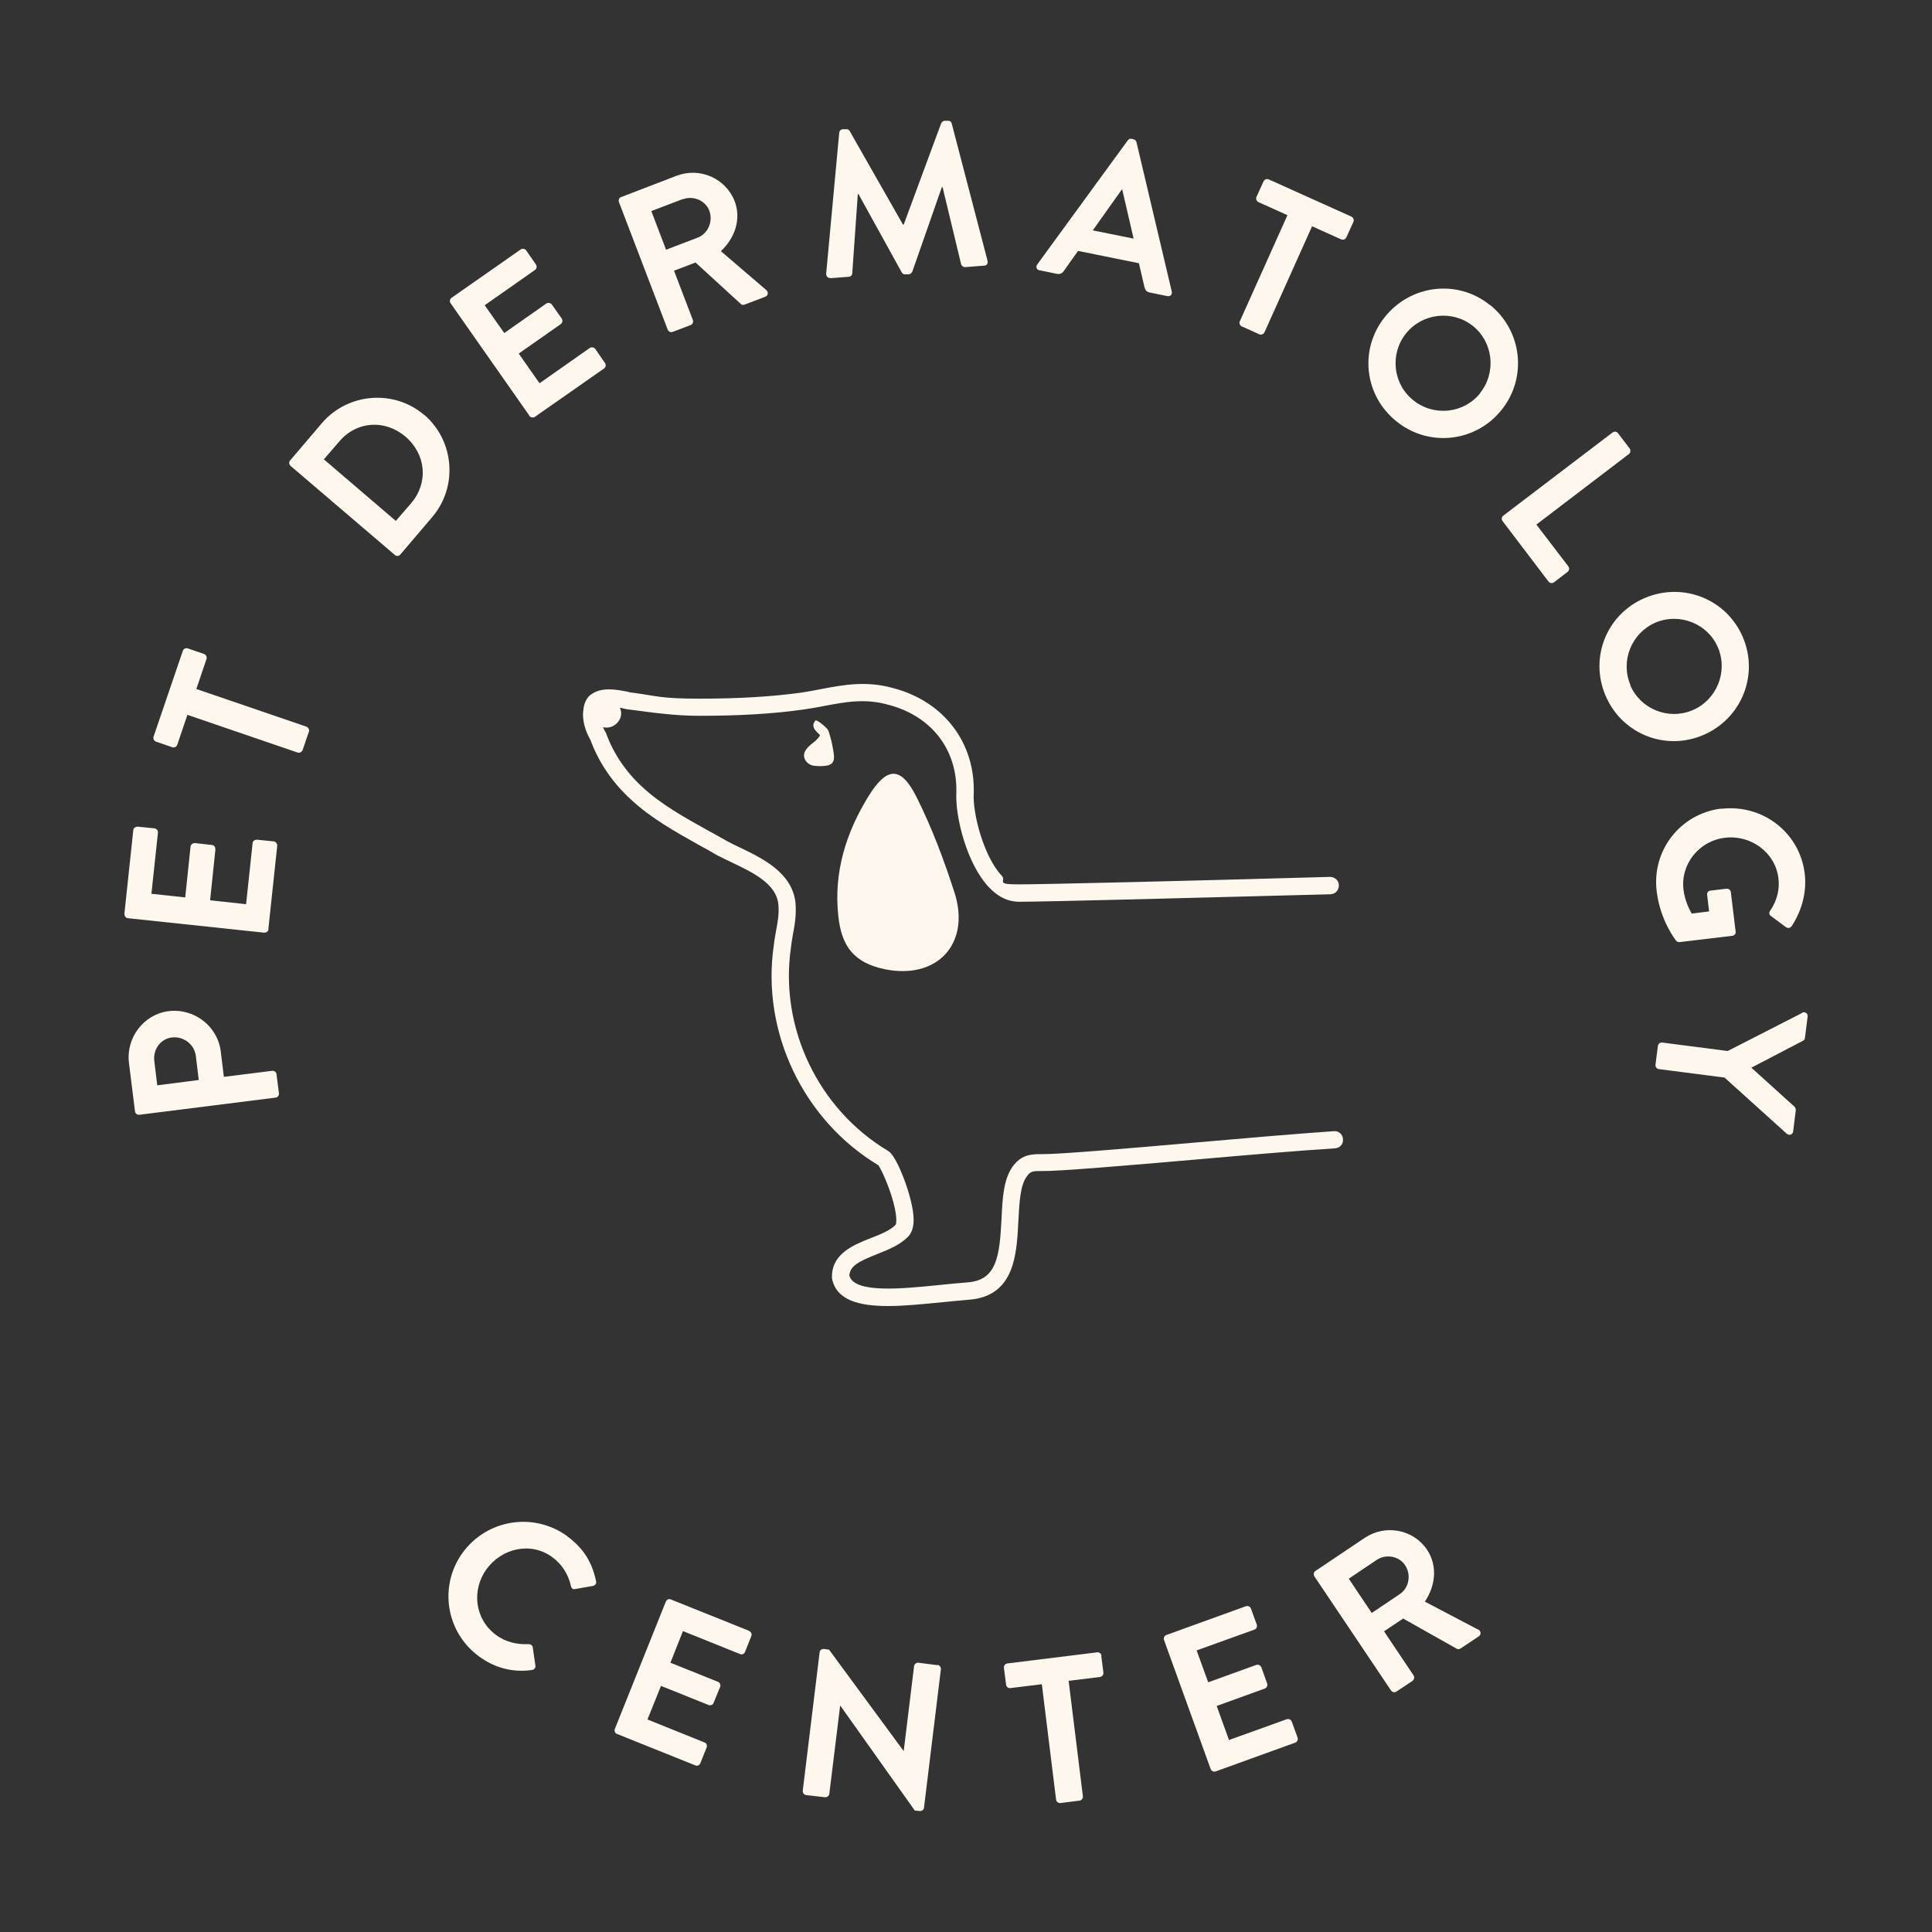 <?xml version="1.0" encoding="UTF-8"?><svg id="a" xmlns="http://www.w3.org/2000/svg" width="800" height="800" viewBox="0 0 800 800"><rect x="0" y="0" width="800" height="800" fill="#333333" stroke="none"/><path d="M114.5,444.8c-.1-.9-1-1.5-1.8-1.4l-20,2.5-1.3-10.6c-1.3-10.4-11-17.9-21.6-16.6-10.3,1.3-17.7,11-16.4,21.5l2.5,20c.1.9,1,1.5,1.8,1.4l56.4-7.1c.9-.1,1.5-.9,1.4-1.8l-1-7.8v-.1ZM65.1,449.3l-1.2-9.9c-.6-4.8,2.5-9.2,7.2-9.8,5-.6,9.4,2.9,10,7.7l1.2,9.9-17.1,2.2-.1-.1Z" style="fill:#fdf7ed; stroke-width:0px;"/><path d="M111.1,384.9l3.7-34.7c0-.9-.6-1.7-1.4-1.8l-7-.7c-.9,0-1.7.5-1.8,1.4l-2.7,25.3-14.9-1.6,2.2-21.1c0-.9-.5-1.7-1.4-1.8l-7.1-.8c-.9,0-1.7.6-1.8,1.4l-2.2,21.1-14-1.5,2.7-25.3c.1-.9-.6-1.7-1.4-1.8l-7-.7c-.9,0-1.7.5-1.8,1.4l-3.7,34.7c0,.9.6,1.7,1.4,1.8l56.5,6c.9,0,1.7-.5,1.8-1.4l-.1.1Z" style="fill:#fdf7ed; stroke-width:0px;"/><path d="M126.9,300.9l-45.6-15.6,4.2-12.4c.3-.9-.2-1.8-1-2.1l-6.7-2.3c-.8-.3-1.8.1-2.1,1l-12.1,35.5c-.3.9.2,1.8,1,2.1l6.7,2.3c.8.3,1.8-.1,2.1-1l4.2-12.4,45.6,15.6c.8.3,1.8-.2,2.1-1l2.6-7.6c.3-.8-.2-1.8-1-2.1Z" style="fill:#fdf7ed; stroke-width:0px;"/><path d="M175.6,171.8c-12.5-10.7-31.6-9.1-42.3,3.4l-13.2,15.5c-.6.7-.4,1.7.2,2.2l43.2,36.9c.7.6,1.7.5,2.2-.1l13.2-15.5c10.8-12.6,9.3-31.7-3.3-42.5l0.0.1ZM170.3,208.3l-6.4,7.4-29.8-25.5,6.4-7.4c7.2-8.5,18.9-9.2,27.4-2,8.5,7.3,9.6,19,2.4,27.5h0Z" style="fill:#fdf7ed; stroke-width:0px;"/><path d="M219.2,172.2c.5.7,1.5.9,2.3.4l28.6-20c.8-.5.9-1.6.4-2.3l-4-5.8c-.5-.7-1.5-.9-2.3-.4l-20.8,14.6-8.6-12.3,17.4-12.2c.7-.5.9-1.5.4-2.3l-4.1-5.8c-.5-.7-1.6-.9-2.3-.4l-17.4,12.2-8.1-11.5,20.8-14.6c.8-.5.9-1.6.4-2.3l-4-5.8c-.5-.7-1.5-.9-2.3-.4l-28.6,20c-.8.5-.9,1.6-.4,2.3l32.6,46.5 0.0.1Z" style="fill:#fdf7ed; stroke-width:0px;"/><path d="M276.5,136.5c.3.8,1.2,1.3,2.1.9l7.4-2.8c.8-.3,1.2-1.3.9-2.1l-7.8-20.4,8.9-3.4,18.8,17.2c.3.3.8.5,1.6.2l8.4-3.2c1.4-.5,1.4-2,.5-2.8l-18.8-16.1c5.9-5.5,8.5-13.4,5.7-20.7-3.7-9.5-14.5-14.2-24.1-10.5l-22.9,8.8c-.9.3-1.2,1.3-.9,2.1l20.3,53.1-.1-.3ZM282.8,82.5c4.2-1.6,9.3.5,10.9,4.7,1.7,4.5-.6,9.6-4.8,11.2l-13.1,5-6.1-16,13.1-5v.1Z" style="fill:#fdf7ed; stroke-width:0px;"/><path d="M343.8,115.2l7.7-.6c.8,0,1.4-.8,1.4-1.4l2.3-32.8h.3l17.9,32.4c.3.5.8.9,1.5.8h1.5c.8-.2,1.2-.7,1.4-1.2l12.2-34.9h.3l7.7,32c.2.6,1,1.2,1.7,1.1l7.8-.6c1.1,0,1.7-.9,1.4-2.1l-14.8-56.7c-.1-.7-.7-1.2-1.6-1.2h-1.4c-.8.2-1.2.6-1.4,1.1l-15.5,41.9h-.3l-22.1-38.8c-.3-.5-.8-.8-1.5-.7h-1.4c-.9.2-1.4.8-1.4,1.5l-5.4,58.3c0,1.2.7,1.9,1.8,1.8l-.1.1Z" style="fill:#fdf7ed; stroke-width:0px;"/><path d="M430.4,111.9l7.3,1.5c1.3.3,2.3-.4,2.8-1.2l5.9-8.3,25.2,5.1,2.3,9.9c.4,1.3.8,1.9,2.1,2.2l7.3,1.5c1.3.3,2.2-.7,1.9-1.9l-14.6-61.8c-.2-.6-.4-1-1.2-1.2l-.8-.2c-.8-.2-1.3.2-1.6.6l-37.5,51.4c-.7,1-.3,2.2,1,2.5l-.1-.1ZM464.4,78.5h.3l4.7,20.3-16.9-3.4,12-16.9h-.1Z" style="fill:#fdf7ed; stroke-width:0px;"/><path d="M514.1,135.1l7.3,3.3c.8.4,1.8,0,2.2-.8l19.7-43.9,12,5.4c.9.4,1.8,0,2.2-.8l2.9-6.4c.4-.8,0-1.8-.8-2.2l-34.2-15.4c-.9-.4-1.8,0-2.2.8l-2.9,6.4c-.4.8,0,1.8.8,2.2l12,5.4-19.7,43.9c-.4.8,0,1.8.8,2.2l-.1-.1Z" style="fill:#fdf7ed; stroke-width:0px;"/><path d="M616.8,126.2c-13.4-10.7-32.7-8.3-43.4,5.1-10.7,13.4-8.5,32.6,5,43.3,13.4,10.7,32.7,8.5,43.4-4.9s8.5-32.8-4.9-43.5l-.1-0ZM613,162.7c-6.7,8.5-19.2,9.9-27.7,3.1-8.5-6.7-9.9-19.1-3.2-27.6s19.2-10,27.7-3.3,9.9,19.3,3.1,27.8h.1Z" style="fill:#fdf7ed; stroke-width:0px;"/><path d="M636.2,217.2l38.3-29.2c.7-.5.8-1.6.3-2.3l-4.8-6.3c-.6-.8-1.6-.8-2.3-.3l-45.2,34.4c-.7.5-.9,1.5-.3,2.3l19,25c.6.8,1.6.8,2.3.3l5.6-4.3c.7-.5.9-1.5.3-2.3l-13.3-17.4.1.1Z" style="fill:#fdf7ed; stroke-width:0px;"/><path d="M705.2,304.4c15.8-6.7,23.2-24.7,16.5-40.5-6.7-15.8-24.7-23-40.6-16.3-15.8,6.7-23,24.6-16.3,40.4,6.7,15.8,24.6,23.1,40.4,16.4h-0ZM675.1,283.6c-4.2-10,.5-21.5,10.4-25.8,10-4.2,21.7.4,25.9,10.4s-.6,21.7-10.6,25.9c-10,4.2-21.6-.5-25.8-10.5h.1Z" style="fill:#fdf7ed; stroke-width:0px;"/><path d="M712.8,334.8c-17,2.1-28.9,17.3-26.8,34.3,1.5,12.4,8.1,20.5,8.1,20.5.3.3.8.6,1.4.5l21.8-2.6c.9-.1,1.5-.9,1.4-1.7l-2-16.4c-.1-.9-.9-1.5-1.8-1.4l-6.7.8c-.9.1-1.5.9-1.3,1.8l.8,6.8-7.2.9c-.9-1.6-2.8-5.1-3.4-9.9-1.3-10.7,6.6-20.3,17.2-21.5,10.7-1.3,20.8,6.1,22.1,16.7.6,4.7-.6,9.4-3.4,13.5-.6.8-.5,1.6.3,2.2l6.2,4.6c.8.6,1.8.4,2.4-.4,4.2-6.4,6.3-14.1,5.4-21.7-2-17-17.4-28.9-34.5-26.9v-.1Z" style="fill:#fdf7ed; stroke-width:0px;"/><path d="M746.3,419.4l-30.9,15.8-27.1-3.5c-.9-.1-1.7.5-1.8,1.4l-1,7.8c-.1.9.6,1.7,1.4,1.8l27.2,3.5,25.8,23.3c1,.8,2.5.3,2.6-1l1.1-8.8c0-.7-.3-1.2-.6-1.5l-17.8-16.1,21.3-11.1c.4-.2.9-.6.9-1.3l1.1-8.7c.2-1.4-1.1-2.2-2.3-1.7l.1.1Z" style="fill:#fdf7ed; stroke-width:0px;"/><path d="M234.9,636.1c-13.9-10.1-33.2-7-43.3,6.8-10.1,13.9-6.9,33.1,6.9,43.1,6.2,4.5,13.7,6.7,21.8,5.5.8-.1,1.6-.9,1.4-1.8l-1.1-7.6c-.1-.7-.8-1.3-1.7-1.3-4.6.2-9.3-.7-13.5-3.8-8.9-6.5-10.2-18.7-3.9-27.3,6.4-8.7,18.4-11.4,27.2-4.9,3.9,2.8,6.7,7.2,7.7,11.9.2,1,.8,1.5,1.7,1.3l7.4-1.3c1-.2,1.6-1,1.3-2-1.6-7.7-5.1-13.6-12.1-18.7l.2.1Z" style="fill:#fdf7ed; stroke-width:0px;"/><path d="M310.2,675.3l-32.4-13c-.9-.4-1.8.1-2.1.9l-21.1,52.7c-.3.8,0,1.8.9,2.1l32.4,13c.9.4,1.8-.1,2.1-.9l2.6-6.5c.3-.8,0-1.8-.9-2.1l-23.6-9.5,5.6-13.9,19.7,7.9c.8.3,1.8,0,2.1-.9l2.7-6.6c.3-.8-.1-1.8-.9-2.1l-19.7-7.9,5.2-13.1,23.6,9.5c.9.4,1.8-.1,2.1-.9l2.6-6.5c.3-.8,0-1.8-.9-2.1l-0-.1Z" style="fill:#fdf7ed; stroke-width:0px;"/><path d="M388.1,689.5l-7.8-1c-.9-.1-1.7.6-1.8,1.4l-4.3,35.2h0l-30.9-42-2.1-.3c-.9-.1-1.7.5-1.8,1.3l-7,57.4c-.1.9.6,1.7,1.4,1.8l7.8.9c.9.1,1.7-.6,1.8-1.4l4.5-36.6h0l30.9,43.5,2,.2c.9.1,1.7-.5,1.8-1.3l7-57.4c.1-.9-.6-1.7-1.4-1.8l-.1.1Z" style="fill:#fdf7ed; stroke-width:0px;"/><path d="M456.1,685.6c-.1-.9-.9-1.5-1.8-1.4l-37.2,4.6c-.9.1-1.5,1-1.4,1.8l.9,7c.1.9.9,1.5,1.8,1.4l13-1.6,5.9,47.8c.1.9,1,1.5,1.8,1.4l7.9-1c.9-.1,1.5-1,1.4-1.8l-5.9-47.8,13-1.6c.9-.1,1.5-1,1.4-1.8l-.9-7,.1-0Z" style="fill:#fdf7ed; stroke-width:0px;"/><path d="M534.9,712.9c-.3-.8-1.2-1.3-2.1-1l-23.9,8.6-5.1-14.1,19.9-7.2c.8-.3,1.3-1.2,1-2.1l-2.4-6.7c-.3-.8-1.3-1.3-2.1-1l-19.9,7.2-4.8-13.2,23.9-8.6c.9-.3,1.3-1.3,1-2.1l-2.4-6.6c-.3-.8-1.2-1.3-2.1-1l-32.9,11.9c-.9.3-1.3,1.3-1,2.1l19.3,53.4c.3.8,1.2,1.3,2.1,1l32.9-11.9c.9-.3,1.3-1.3,1-2.1l-2.4-6.6-0-0Z" style="fill:#fdf7ed; stroke-width:0px;"/><path d="M611.9,674.7l-21.9-11.5c4.5-6.7,5.3-14.9.9-21.5-5.7-8.5-17.3-10.6-25.8-4.9l-20.4,13.7c-.8.5-.9,1.6-.4,2.3l31.7,47.2c.5.7,1.5,1,2.3.4l6.6-4.4c.7-.5.9-1.6.4-2.3l-12.2-18.2,7.9-5.3,22.2,12.5c.3.2.9.3,1.6-.1l7.5-5c1.2-.8.9-2.3-.2-2.9h-.2ZM579.6,660.1l-11.6,7.8-9.5-14.2,11.6-7.8c3.8-2.5,9.2-1.6,11.7,2.2,2.7,4,1.6,9.5-2.2,12Z" style="fill:#fdf7ed; stroke-width:0px;"/><path d="M425.5,486.7c1.4-1.8,2.4-1.8,6-1.8,6.9.1,34.2-2.2,63-4.7,21.5-1.9,43.8-3.8,58.3-4.7,2-.1,3.5-1.8,3.3-3.8-.1-2-1.8-3.5-3.8-3.3-14.6,1-36.9,2.9-58.5,4.8-27.4,2.4-55.7,4.8-62.3,4.7-4,0-8.1,0-11.7,4.5-4.3,5.4-4.7,13.7-5.1,22.5-.8,15.6-2.1,25.2-14,26.1-3.8.3-7.9.7-11.8,1.1-15.7,1.6-35.2,3.5-37.2-3.9.2-4.2,4.5-6.1,11.5-8.9,4.8-1.9,9.7-3.9,13-7.4,1.7-1.9,2.4-4.8,2-8.9-.8-8.4-6.6-23.6-10.1-26.2-.1,0-.2-.1-.3-.2-28.9-17.2-45.1-51-40.3-84.1v-.1c.2-1.7.5-3.5.8-5.3.8-4.1,1.5-8.4,1.1-13.2-1.3-12.5-13.5-18.4-23.3-23.1-1.9-.9-3.6-1.7-5.2-2.6-2.6-1.5-5.3-3-7.9-4.4-9.5-5.3-19.3-10.7-27.1-18-6.7-6.1-12-14-14.9-22.1,0-.2-.2-.4-.3-.6-.4-.6-.7-1.3-1-2,.5.1,1,.2,1.5.2,3.1,0,6.1-2.8,6-6,0-.8-.2-1.5-.5-2.2.5,0,1.1.2,1.5.3.8.2,1.5.3,2.3.4l1.6.2c9.1,1.2,17.7,2.4,27.5,2.4,16.3,0,30.4-.8,43.1-2.6,2.8-.4,5.6-.9,8.2-1.4,9.4-1.8,17.5-3.3,27.2-.5,17.8,4.7,28.4,18.7,27.9,36.4-.5,9.8,4.3,29.4,13.5,39.1,3.8,4,7.9,6,12.4,6,10.3,0,72.7-1.6,129-3.1,2,0,3.5-1.7,3.5-3.7s-1.7-3.5-3.7-3.5c-56.2,1.6-118.5,3.1-128.8,3.1s-4.8-1.3-7.2-3.7c-7.3-7.8-12-25.6-11.5-33.9.7-20.9-12.3-38.1-33.1-43.6-11.2-3.2-20.6-1.5-30.4.4-2.6.5-5.3,1-7.9,1.4-12.4,1.7-26.2,2.5-42.1,2.5s-17.7-1.1-26.5-2.3l-1.5-.2c-.6,0-1.2-.2-1.9-.4-4.3-.8-10.1-2-14.5.8-2.4,1.3-3.5,4.2-3.7,6.5-.8,4.4,1,9.5,2.9,12.7,3.3,9.1,9.2,17.8,16.7,24.6,8.3,7.8,18.6,13.5,28.4,19,2.6,1.4,5.3,2.9,7.8,4.4h.1c1.7.9,3.6,1.8,5.5,2.7,8.6,4.1,18.5,8.8,19.3,17.4.4,3.8-.3,7.4-1,11.2-.3,1.9-.7,3.8-.9,5.8-5.2,35.8,12.2,72.3,43.3,91,.9,1.2,3.3,6.1,5.3,12.2,2.7,8.3,2.2,11.9,1.9,12.4-2.2,2.4-6.3,4-10.4,5.6-7.1,2.8-16,6.4-16,15.9s0,.4,0,.7c1.7,9.1,11.2,11.5,23.2,11.5,6.8,0,14.3-.8,21.8-1.5,3.9-.4,7.9-.8,11.6-1.1,19.1-1.4,19.9-18.8,20.6-32.8.4-7.3.7-14.8,3.6-18.4l.2-.3Z" style="fill:#fdf7ed; stroke-width:0px;"/><path d="M379.5,330c-6.4-12.7-12.1-12.7-19.7-.6-9.5,15.3-14.6,31.8-12.7,49.6,1.3,13.4,7,19.7,19.1,22.3,21.6,4.5,35.6-10.2,29.2-31.2-4.5-14-9.5-27.3-15.9-40.1v0Z" style="fill:#fdf7ed; stroke-width:0px;"/><path d="M333.2,311.4c-.1.2-.2.4-.2.7-.5,2.5,1.7,4.8,4.2,5,1.9.2,3.6.2,5.3-.1,3.9-.8,2.8-4.4,2.4-7s-1.1-5.1-1.9-7.5c-.3-.9-4.8-4.8-5.4-4.1-2.7,3.2,2.3,5.6,1.9,6.2-1.9,3.1-4.7,3.5-6.3,6.8Z" style="fill:#fdf7ed; stroke-width:0px;"/></svg>